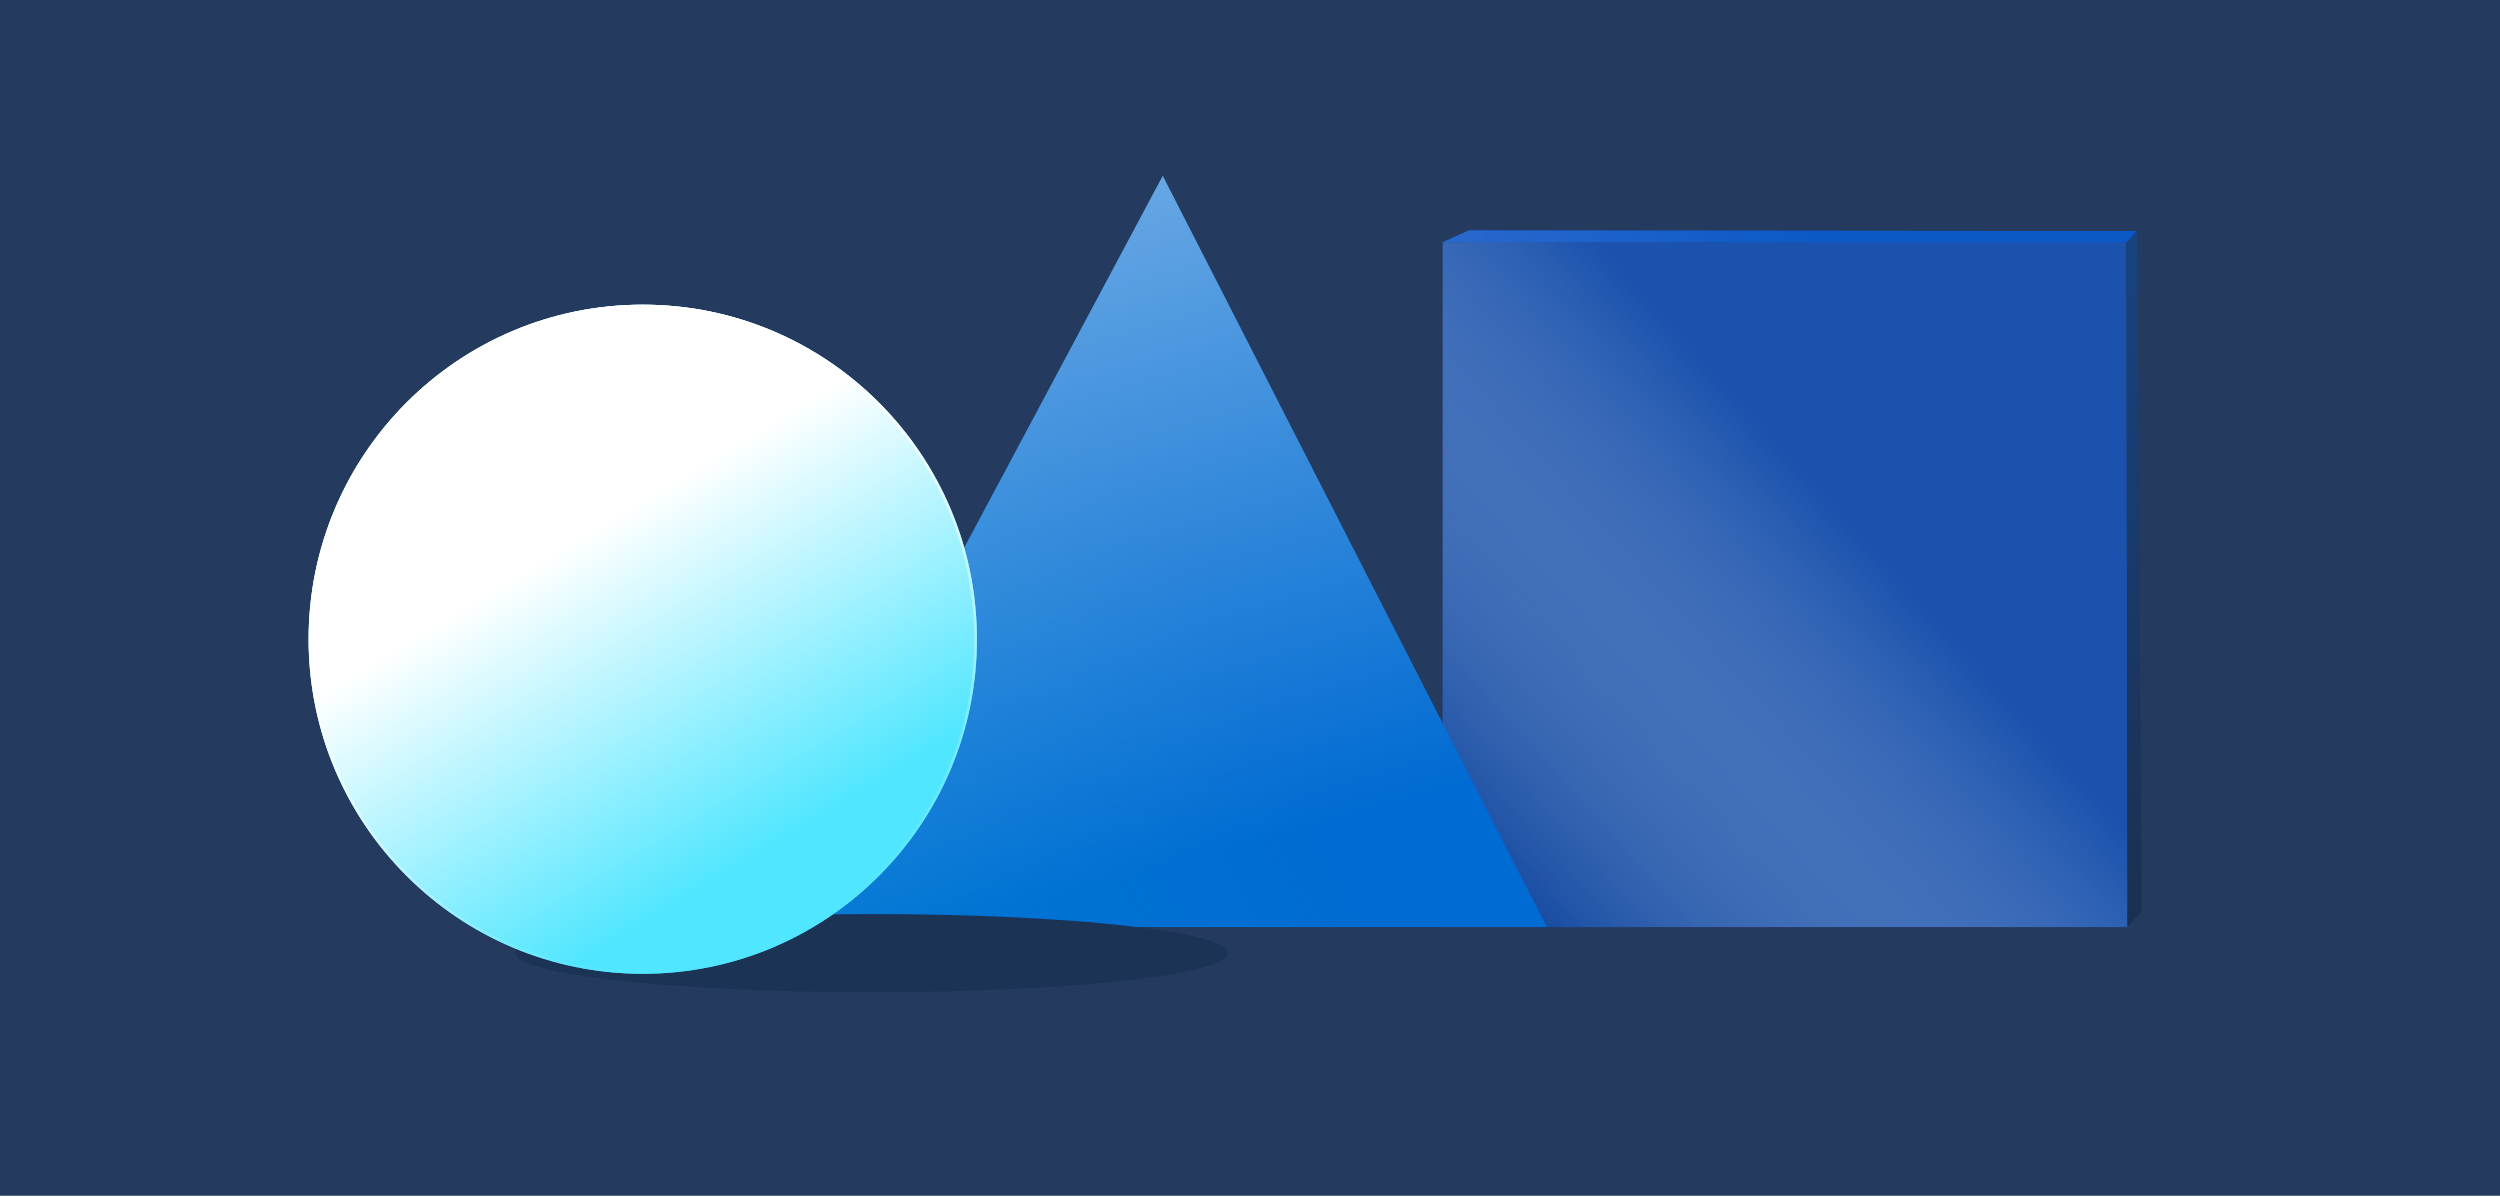 <svg width="1920" height="919" viewBox="0 0 1920 919" version="1.1" xmlns="http://www.w3.org/2000/svg" xmlns:xlink="http://www.w3.org/1999/xlink">
<g id="Canvas" fill="none">
<g id="header-design-basics" clip-path="url(#clip0)">
<rect width="1920" height="918.333" fill="#243A5E"/>
<g id="Vector 4" filter="url(#filter0_f)">
<path d="M 278 308L 20 308L 0 0L 294 161L 278 308Z" transform="translate(1604 403)" fill="#243A5E" style="mix-blend-mode:multiply"/>
<path d="M 278 308L 20 308L 0 0L 294 161L 278 308Z" transform="translate(1604 403)" fill="url(#paint0_linear)" fill-opacity="0.6" style="mix-blend-mode:multiply"/>
</g>
<g id="Union" transform="translate(1108 177)">
<path fill-rule="evenodd" clip-rule="evenodd" d="M 0 9L 20 0L 533.5 0.5L 384 168L 20 520L 20 9L 0 9Z" fill="#0B59C7"/>
<path fill-rule="evenodd" clip-rule="evenodd" d="M 0 9L 20 0L 533.5 0.5L 384 168L 20 520L 20 9L 0 9Z" fill="url(#paint1_linear)"/>
</g>
<g id="Rectangle 2" transform="translate(1108 186)">
<rect width="526" height="526" fill="#1A52AD"/>
<rect width="526" height="526" fill="url(#paint2_linear)" style="mix-blend-mode:multiply"/>
</g>
<g id="Rectangle" transform="translate(585 135)">
<path d="M 308 0L 603 577L 0 577L 308 0Z" fill="#006BD2"/>
<path d="M 308 0L 603 577L 0 577L 308 0Z" fill="url(#paint3_linear)" style="mix-blend-mode:multiply"/>
<path d="M 308 0L 603 577L 0 577L 308 0Z" fill="url(#paint4_linear)" fill-opacity="0.4" style="mix-blend-mode:overlay"/>
</g>
<g id="Ellipse 2" filter="url(#filter1_f)">
<ellipse cx="273.5" cy="30" rx="273.5" ry="30" transform="translate(396 702)" fill="#1B3355" style="mix-blend-mode:multiply"/>
</g>
<g id="Ellipse" filter="url(#filter2_bd)">
<ellipse cx="256.632" cy="256.927" rx="256.632" ry="256.927" transform="translate(207 234)" fill="#50E6FF" fill-opacity="0.75"/>
<ellipse cx="256.632" cy="256.927" rx="256.632" ry="256.927" transform="translate(207 234)" fill="url(#paint5_radial)" fill-opacity="0.8" style="mix-blend-mode:screen"/>
<ellipse cx="256.632" cy="256.927" rx="256.632" ry="256.927" transform="translate(207 234)" fill="url(#paint6_linear)" style="mix-blend-mode:multiply"/>
<path d="M 512.264 256.927C 512.264 398.273 397.812 512.854 256.632 512.854C 115.451 512.854 1 398.273 1 256.927C 1 115.581 115.451 1 256.632 1C 397.812 1 512.264 115.581 512.264 256.927Z" transform="translate(207 234)" stroke-width="2" stroke="url(#paint7_linear)" style="mix-blend-mode:screen"/>
</g>
<g id="Union_2" transform="translate(1633 177)">
<path fill-rule="evenodd" clip-rule="evenodd" d="M 11.227 457L 8.5 0L 0 9.5L 1 514L 1 535L 11.5 523L 11.5 503L 11.5 457L 11.227 457Z" fill="#1B3355"/>
<path fill-rule="evenodd" clip-rule="evenodd" d="M 11.227 457L 8.5 0L 0 9.5L 1 514L 1 535L 11.5 523L 11.5 503L 11.5 457L 11.227 457Z" fill="url(#paint8_linear)"/>
</g>
</g>
</g>
<defs>
<filter id="filter0_f" x="1596" y="395" width="310" height="324" filterUnits="userSpaceOnUse" color-interpolation-filters="sRGB">
<feFlood flood-opacity="0" result="BackgroundImageFix"/>
<feBlend mode="normal" in="SourceGraphic" in2="BackgroundImageFix" result="shape"/>
<feGaussianBlur stdDeviation="4" result="effect1_foregroundBlur"/>
</filter>
<filter id="filter1_f" x="366" y="672" width="607" height="120" filterUnits="userSpaceOnUse" color-interpolation-filters="sRGB">
<feFlood flood-opacity="0" result="BackgroundImageFix"/>
<feBlend mode="normal" in="SourceGraphic" in2="BackgroundImageFix" result="shape"/>
<feGaussianBlur stdDeviation="15" result="effect1_foregroundBlur"/>
</filter>
<filter id="filter2_bd" x="137" y="134" width="713.264" height="713.854" filterUnits="userSpaceOnUse" color-interpolation-filters="sRGB">
<feFlood flood-opacity="0" result="BackgroundImageFix"/>
<feGaussianBlur in="BackgroundImage" stdDeviation="20"/>
<feComposite in2="SourceAlpha" operator="in" result="effect1_backgroundBlur"/>
<feColorMatrix in="SourceAlpha" type="matrix" values="0 0 0 0 0 0 0 0 0 0 0 0 0 0 0 0 0 0 255 0"/>
<feOffset dx="30"/>
<feGaussianBlur stdDeviation="50"/>
<feColorMatrix type="matrix" values="0 0 0 0 0 0 0 0 0 0 0 0 0 0 0 0 0 0 0.25 0"/>
<feBlend mode="normal" in2="effect1_backgroundBlur" result="effect2_dropShadow"/>
<feBlend mode="normal" in="SourceGraphic" in2="effect2_dropShadow" result="shape"/>
</filter>
<linearGradient id="paint0_linear" x2="1" gradientUnits="userSpaceOnUse" gradientTransform="matrix(131 -104 80.889 101.889 -14.444 244.056)">
<stop stop-color="#243A5E"/>
<stop offset="1" stop-color="#243A5E" stop-opacity="0"/>
</linearGradient>
<linearGradient id="paint1_linear" x2="1" gradientUnits="userSpaceOnUse" gradientTransform="matrix(-269.675 2.3922e-06 8.83497e-06 -282.708 287.275 141.354)">
<stop stop-color="#0B59C7"/>
<stop offset="1" stop-color="#2867CC"/>
</linearGradient>
<linearGradient id="paint2_linear" x2="1" gradientUnits="userSpaceOnUse" gradientTransform="matrix(-280 252 -252 -280 426 343)">
<stop stop-color="white" stop-opacity="0"/>
<stop offset="1" stop-color="#184B9F" stop-opacity="0.71"/>
</linearGradient>
<linearGradient id="paint3_linear" x2="1" gradientUnits="userSpaceOnUse" gradientTransform="matrix(352 -200 209.012 367.861 -104.506 370.069)">
<stop stop-color="#0078D4"/>
<stop offset="1" stop-color="#0078D4" stop-opacity="0"/>
</linearGradient>
<linearGradient id="paint4_linear" x2="1" gradientUnits="userSpaceOnUse" gradientTransform="matrix(140 488 -509.99 146.308 537.995 -63.154)">
<stop stop-color="white"/>
<stop offset="1" stop-color="white" stop-opacity="0"/>
</linearGradient>
<radialGradient id="paint5_radial" cx="0.5" cy="0.5" r="0.5" gradientUnits="userSpaceOnUse" gradientTransform="matrix(-377.685 475.073 -474.527 -378.119 614.948 109.073)">
<stop stop-color="white"/>
<stop offset="0.356" stop-color="white" stop-opacity="0.75"/>
<stop offset="1" stop-color="#50E6FF" stop-opacity="0.22"/>
</radialGradient>
<linearGradient id="paint6_linear" x2="1" gradientUnits="userSpaceOnUse" gradientTransform="matrix(144 240 -239.724 143.834 347.862 95.083)">
<stop stop-color="white"/>
<stop offset="1" stop-color="#50E6FF"/>
</linearGradient>
<linearGradient id="paint7_linear" x2="1" gradientUnits="userSpaceOnUse" gradientTransform="matrix(145.263 461.742 -461.211 145.43 341.974 -20.603)">
<stop stop-color="white"/>
<stop offset="1" stop-color="white" stop-opacity="0"/>
</linearGradient>
<linearGradient id="paint8_linear" x2="1" gradientUnits="userSpaceOnUse" gradientTransform="matrix(0 538 -12.035 0 11.767 0)">
<stop stop-color="#184381"/>
<stop offset="1" stop-color="#1A3050"/>
</linearGradient>
<clipPath id="clip0">
<rect width="1920" height="918.333" fill="white"/>
</clipPath>
</defs>
</svg>
